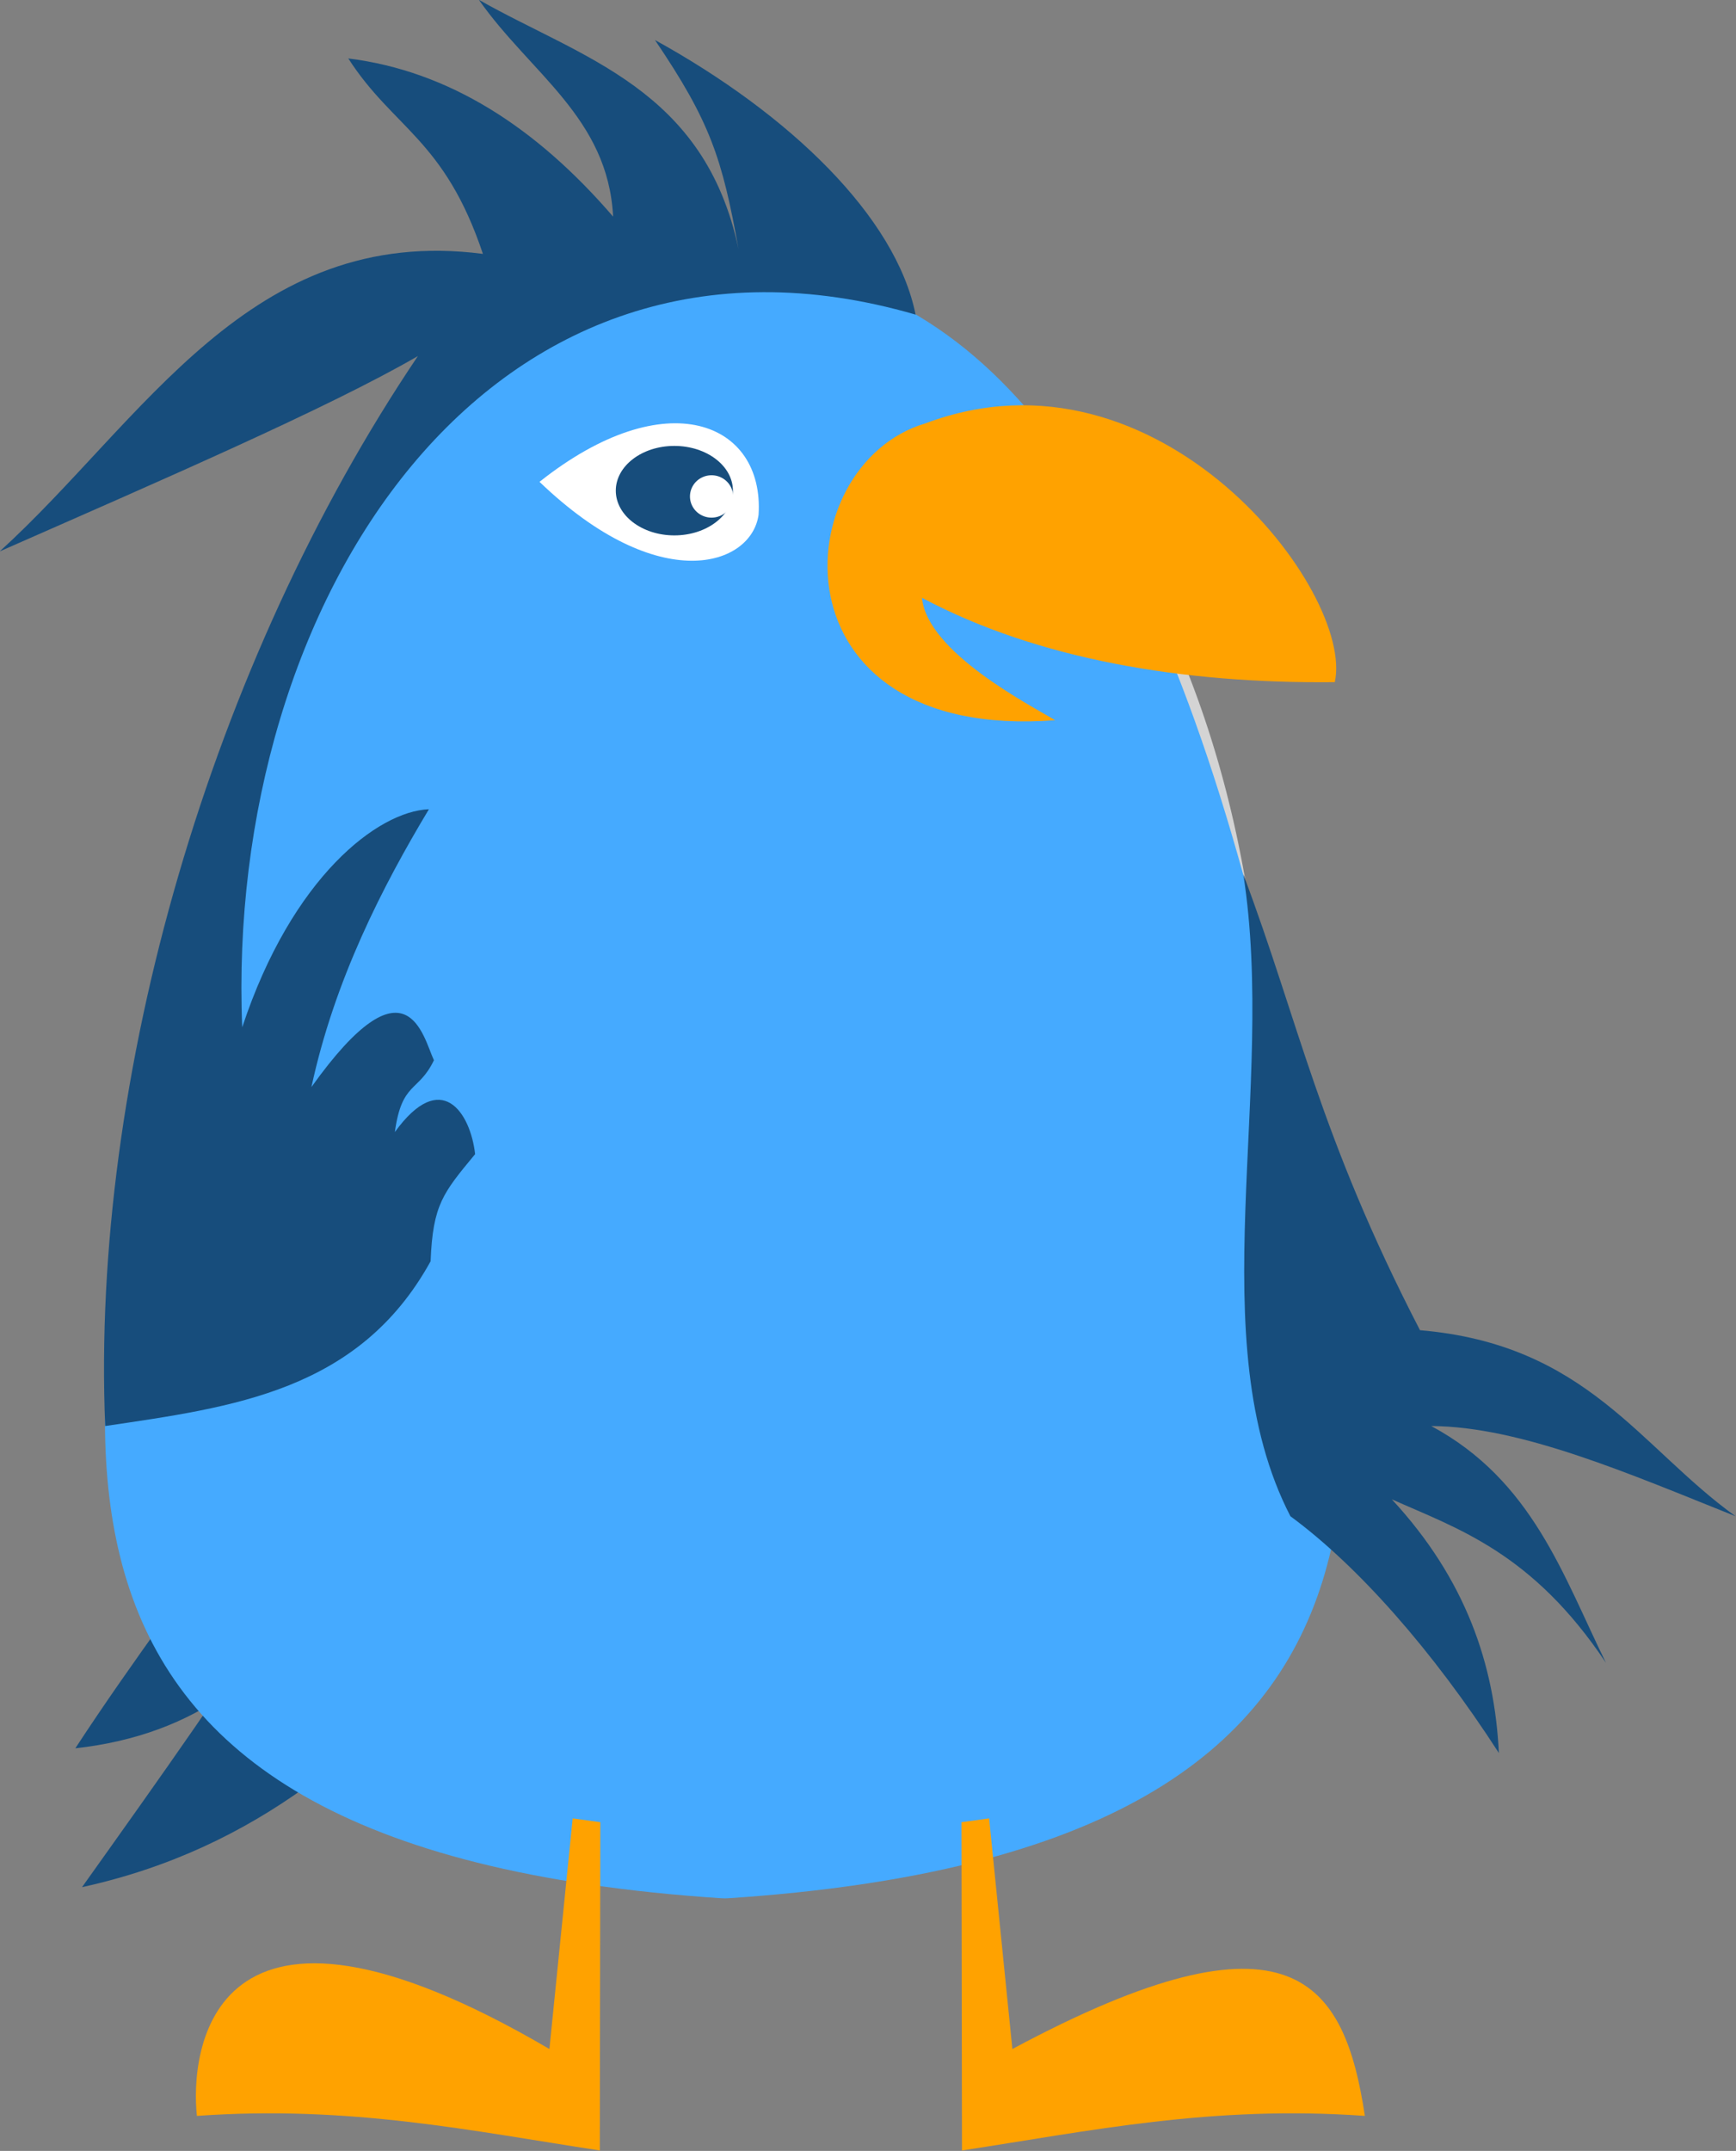 <?xml version="1.0" encoding="UTF-8" standalone="no"?>
<!-- Created with Inkscape (http://www.inkscape.org/) -->

<svg
   id="svg5200"
   sodipodi:docname="bird-blue.svg"
   viewBox="0 0 427.287 529.134"
   version="1.1"
   inkscape:version="1.2.2 (732a01da63, 2022-12-09)"
   width="427.287"
   height="529.134"
   xmlns:inkscape="http://www.inkscape.org/namespaces/inkscape"
   xmlns:sodipodi="http://sodipodi.sourceforge.net/DTD/sodipodi-0.dtd"
   xmlns="http://www.w3.org/2000/svg"
   xmlns:svg="http://www.w3.org/2000/svg"
   xmlns:rdf="http://www.w3.org/1999/02/22-rdf-syntax-ns#"
   xmlns:cc="http://creativecommons.org/ns#"
   xmlns:dc="http://purl.org/dc/elements/1.1/">
  <rect x="0" y="0" width="427.287" height="529.134" fill="#808080" stroke="none"/>
  <defs
     id="defs2346" />
  <sodipodi:namedview
     id="base"
     fit-margin-left="0"
     inkscape:zoom="0.35"
     borderopacity="1.0"
     inkscape:current-layer="layer1"
     inkscape:cx="222.85714"
     inkscape:cy="31.428571"
     inkscape:window-maximized="1"
     showgrid="false"
     fit-margin-right="0"
     units="mm"
     inkscape:document-units="mm"
     bordercolor="#666666"
     inkscape:window-x="-8"
     inkscape:window-y="-8"
     fit-margin-bottom="0"
     inkscape:window-width="1920"
     inkscape:pageopacity="0.0"
     inkscape:pageshadow="2"
     pagecolor="#ffffff"
     inkscape:window-height="1017"
     fit-margin-top="0"
     inkscape:showpageshadow="2"
     inkscape:pagecheckerboard="0"
     inkscape:deskcolor="#d1d1d1" />
  <g
     id="layer1"
     inkscape:label="Layer 1"
     inkscape:groupmode="layer"
     transform="translate(-128.226,-80.23)">
    <g
       id="g5154"
       transform="matrix(1.099,0,0,1.099,-458.167,-317.996)">
      <path
         id="path5156"
         sodipodi:nodetypes="ccccccc"
         style="fill:#174d7c;stroke-opacity:0"
         inkscape:connector-curvature="0"
         d="m 709.49,634.36 c -52.179,58.119 -79.276,133.28 -157.55,150.42 36.484,-51.177 59.831,-84.058 84.507,-138.7 -19.364,50.569 -30.95,101.51 -86.01,107.62 27.343,-41.796 52.721,-67.763 68.551,-114.73 l 92.256,-8.282 z" />
      <path
         id="path5158"
         sodipodi:rx="111.01292"
         sodipodi:ry="78.120209"
         style="fill:#ffffff;fill-opacity:0.66"
         sodipodi:type="arc"
         d="M 401.761,223.097 A 111.013,78.12 0 0 1 291.254,301.217 111.013,78.12 0 0 1 179.74,223.81 111.013,78.12 0 0 1 289.229,144.984 111.013,78.12 0 0 1 401.743,221.672"
         sodipodi:open="true"
         transform="matrix(1.061,0,0,2.297,390.11,92.778)"
         sodipodi:cy="223.09731"
         sodipodi:cx="290.74814"
         sodipodi:end="6.264944"
         sodipodi:start="0"
         sodipodi:arc-type="arc" />
      <path
         id="path5160"
         sodipodi:nodetypes="ccsccscc"
         style="fill:#45aaff"
         inkscape:connector-curvature="0"
         d="m 695.08,421.01 v 0.031 c -55.443,1.637 -92.673,46.88 -119.12,151.38 -27.499,108.63 -49.32,203.73 119.12,214.84 0.78,0.032 0.885,0.042 1.594,0 168.45,-11.119 146.62,-106.21 119.12,-214.84 -26.452,-104.5 -63.682,-149.74 -119.12,-151.38 -0.54,-0.024 -1.09,-0.026 -1.594,-0.031 z" />
      <path
         id="path5162"
         sodipodi:nodetypes="cccccc"
         style="fill:#ffa200"
         inkscape:connector-curvature="0"
         d="m 668.02,770.24 -6.192,-0.853 -5.21,51.624 c -76.616,-44.878 -80.467,1.202 -78.946,14.969 34.262,-2.441 61.632,3.388 90.233,7.741 z" />
      <path
         id="path5164"
         d="m 748.9,770.24 6.192,-0.853 5.21,51.624 c 62.742,-33.637 74.397,-15.027 78.946,14.969 -34.262,-2.441 -61.632,3.388 -90.233,7.741 z"
         sodipodi:nodetypes="cccccc"
         style="fill:#ffa200"
         inkscape:connector-curvature="0" />
      <path
         id="path5166"
         sodipodi:nodetypes="ccccc"
         style="fill:#ffa200"
         inkscape:connector-curvature="0"
         d="m 740.86,457.11 c -31.392,9.258 -35.137,71.3 29.01,66.456 -5.491,-3.342 -28.652,-15.174 -29.818,-27.402 26.045,13.849 58.615,19.246 92.457,18.886 4.498,-20.205 -39.301,-77.593 -91.649,-57.94 z" />
      <path
         id="path5168"
         sodipodi:nodetypes="ccc"
         style="fill:#ffffff"
         inkscape:connector-curvature="0"
         d="m 654.4,470.21 c 28.461,-22.591 50.374,-13.254 49.06,7.361 -1.569,11.457 -22.182,18.461 -49.06,-7.361 z" />
      <path
         id="path5170"
         d="m 640.82,362.31 c 11.593,16.526 28.925,26.39 30.062,48.531 -17.292,-20.073 -36.839,-32.606 -59.312,-35.406 10.147,15.736 21.541,18.057 30.156,43.75 -52.16,-6.747 -76.056,37.347 -108.22,66.594 35.976,-15.821 73.532,-32.069 93.656,-43.719 -46.359,68.687 -73.286,161.38 -70.031,239.5 28.517,-4.227 56.809,-7.746 72.875,-36.875 0.509,-12.71 2.785,-15.286 9.972,-23.985 -1.046,-9.283 -7.557,-19.349 -17.979,-4.941 1.58,-11.38 5.273,-8.833 8.754,-16.079 -2.462,-5.229 -5.972,-24.038 -27.435,6.004 5.19,-24.082 16.002,-45.032 26.312,-62.188 -11.358,0.44 -30.659,15.104 -41.812,48.812 -3.897,-95.022 55.05,-187.32 150.81,-159.53 -4.417,-21.873 -28.074,-44.772 -58.375,-61.469 12.351,18.242 15.054,26.396 18.719,46.812 -7.599,-35.945 -35.075,-42.698 -58.156,-55.812 z"
         sodipodi:nodetypes="cccccccccccccccccc"
         style="fill:#174d7c"
         inkscape:connector-curvature="0" />
      <path
         id="path5172"
         sodipodi:nodetypes="ccccccccc"
         style="fill:#174d7c;stroke-opacity:0"
         inkscape:connector-curvature="0"
         d="m 812.02,558.05 c 12.478,33.156 17.031,58.488 39.572,102.06 37.331,3.166 49.16,26.166 70.664,41.641 -23.829,-9.52 -48.078,-20.088 -68.14,-20.19 22.644,12.177 29.492,33.381 39.118,52.998 -16.514,-24.742 -33.311,-30.056 -47.951,-36.594 16.544,17.859 23.025,36.976 23.975,56.784 -14.833,-22.974 -31.621,-41.939 -46.689,-52.998 -20.378,-39.454 -3.009,-95.491 -10.549,-143.7 z" />
      <ellipse
         id="path5174"
         style="fill:#174d7c;stroke-opacity:0"
         transform="matrix(0.696,0,0,0.696,297.59,309.11)"
         cx="556.047"
         cy="234.299"
         rx="18.843"
         ry="14.389" />
      <path
         id="path5176"
         sodipodi:rx="7.5724001"
         sodipodi:ry="5.9497428"
         style="fill:#ffffff"
         sodipodi:type="arc"
         d="m 575.502,178.869 a 7.572,5.95 0 0 1 -7.538,5.95 7.572,5.95 0 0 1 -7.607,-5.895 7.572,5.95 0 0 1 7.468,-6.003 7.572,5.95 0 0 1 7.675,5.841"
         sodipodi:open="true"
         transform="matrix(0.638,0,0,0.797,330.59,330.92)"
         sodipodi:cy="178.86891"
         sodipodi:cx="567.92999"
         sodipodi:end="6.264944"
         sodipodi:start="0"
         sodipodi:arc-type="arc" />
    </g>
  </g>
</svg>
